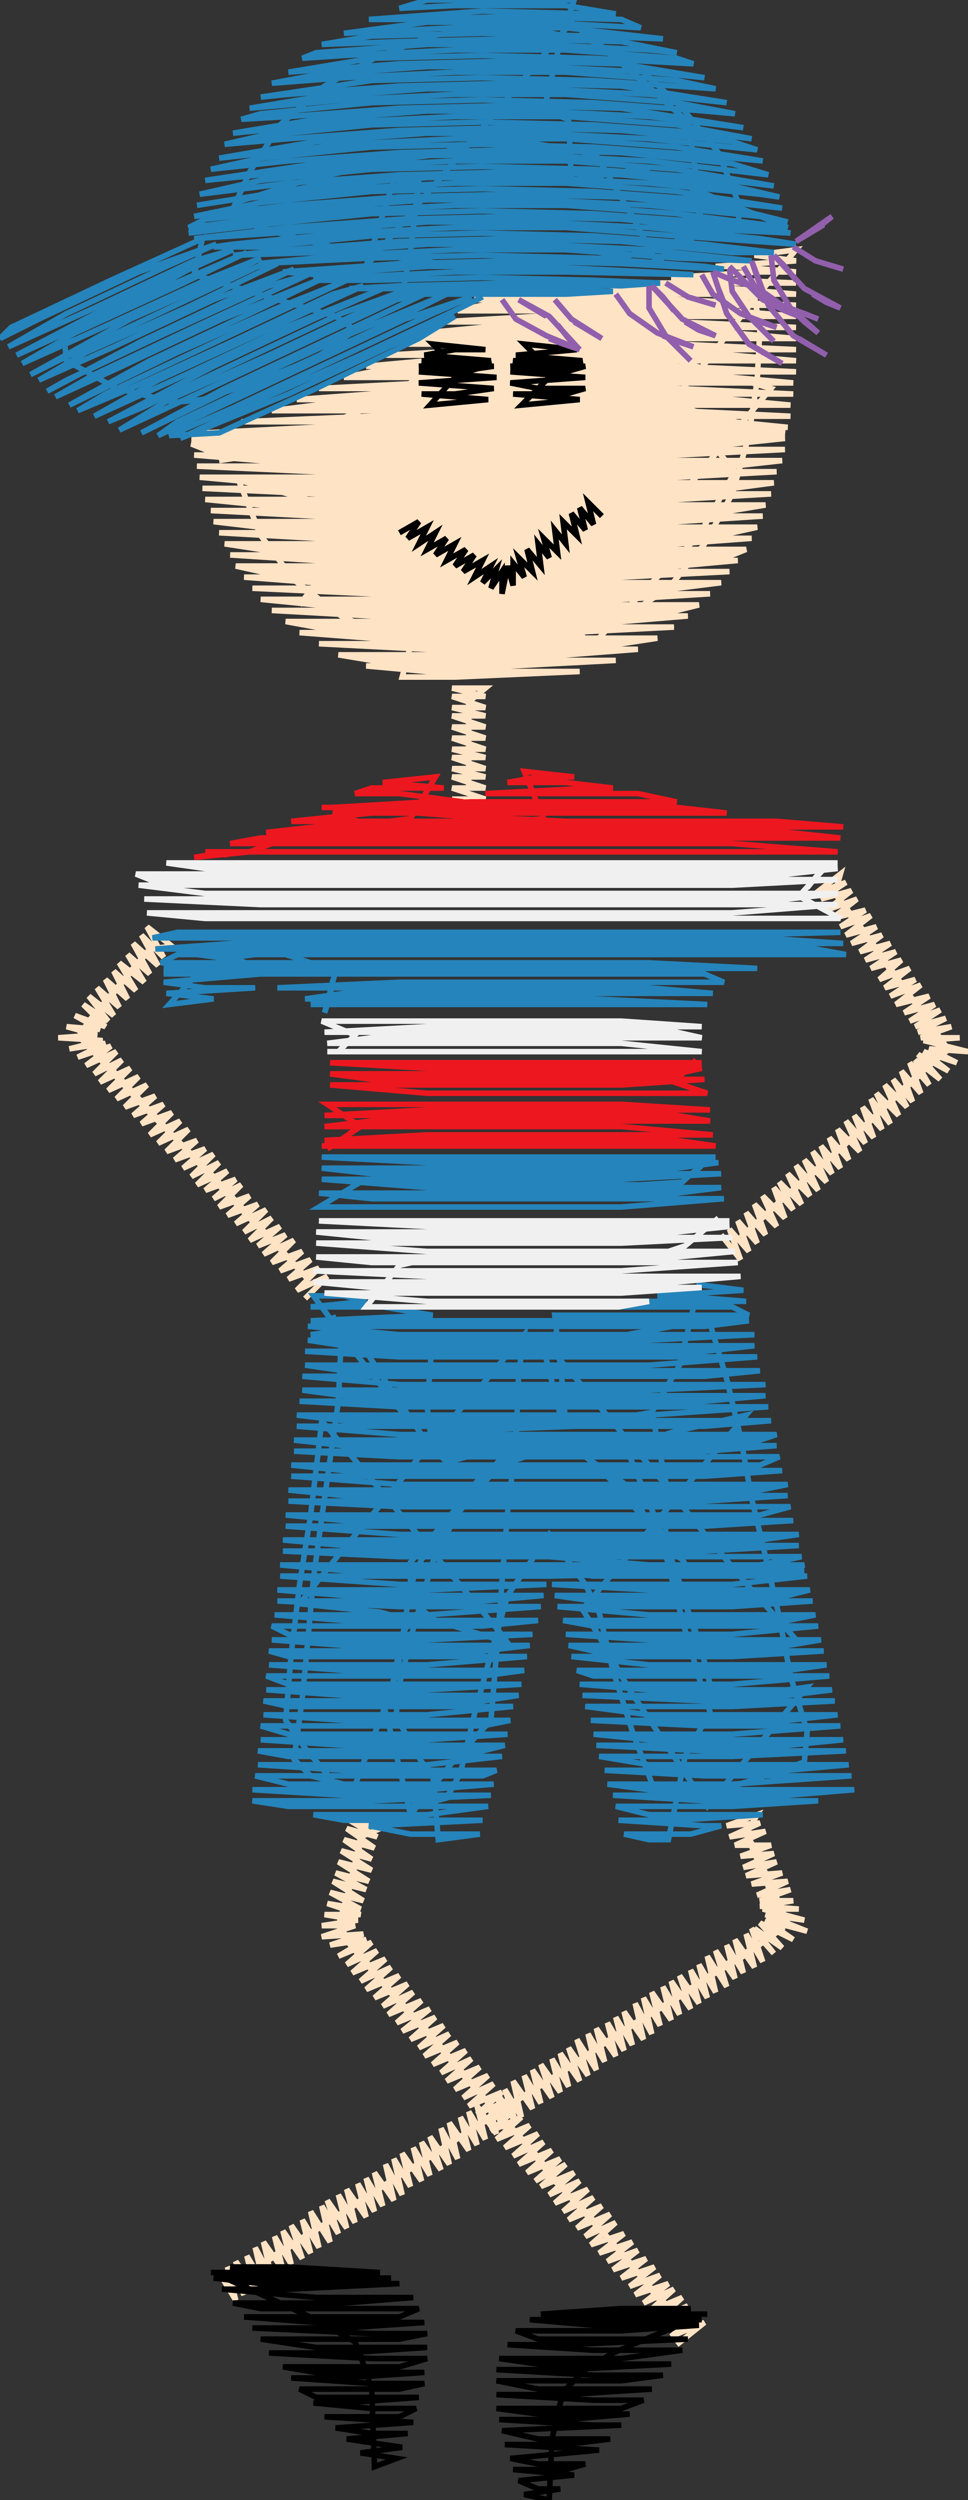﻿<?xml version="1.0" encoding="UTF-8" standalone="no"?>
<svg xmlns="http://www.w3.org/2000/svg" version="1.1" width="349" height="901">
    <rect width="100%" height="100%" fill="#333333" stroke="none"/>
    <path id="Block1Jump0"
        fill="none"
        stroke="#FEE3C5"
		stroke-width="2px"
		d="M 129 669 L 127 675 129 669 130 663 126 680 123 697 134 710 145 723 157 736 168 749 180 762 192 775 203 789 214 801 226 814 237 828 246 837 235 825 223 811 212 798 200 786 189 772 177 759 166 746 155 733 143 720 132 707 122 694 127 677 130 662 137 659 126 656 136 662 125 659 135 666 124 663 134 670 123 667 134 674 122 671 133 678 121 675 132 681 120 678 131 685 119 682 130 688 118 686 130 690 117 690 129 692 116 694 128 694 116 698 131 697 119 701 132 699 122 705 134 700 125 708 136 703 127 711 139 706 130 714 141 709 132 717 144 712 135 720 147 715 138 723 149 718 140 726 152 721 143 729 155 724 145 732 157 727 148 735 160 730 151 738 162 733 153 741 165 736 156 744 168 739 159 747 170 742 161 750 173 745 164 753 176 748 167 756 178 751 169 759 181 754 172 762 183 757 174 765 186 760 177 768 188 763 179 771 191 766 182 774 194 769 185 777 196 772 187 780 199 775 190 783 202 778 193 786 204 780 195 788 207 783 198 791 209 786 200 794 212 789 203 797 214 792 205 800 217 795 208 803 220 798 211 806 222 801 213 809 225 805 216 812 228 808 219 815 230 811 221 818 233 814 224 821 236 817 227 824 238 820 229 827 241 823 232 830 243 825 234 833 246 828 237 836 248 831 239 839 251 834 242 842 254 837 244 845 249 841 254 837 249 841 244 845 244 845 "/>
    <path id="Block1Jump1"
        fill="none"
        stroke="#FEE3C5"
		stroke-width="2px"
		d="M 272 666 L 274 672 272 666 269 661 276 677 282 695 268 705 253 714 239 723 224 732 210 742 196 751 181 760 166 770 152 779 138 788 123 798 108 807 94 816 86 821 101 812 115 803 130 793 144 784 159 775 173 765 188 756 202 747 217 737 231 728 246 719 260 709 275 700 284 693 277 677 269 661 273 654 262 658 274 657 263 662 276 660 265 665 278 665 267 669 279 668 268 673 280 671 269 676 282 675 271 679 284 678 273 683 285 681 274 685 286 685 274 687 288 688 275 688 290 692 276 690 291 696 276 692 286 699 274 693 282 702 272 695 279 704 271 695 275 707 269 697 272 709 265 699 268 711 262 701 265 713 258 703 262 716 255 705 258 718 252 708 255 720 249 710 252 722 245 712 249 724 242 714 245 726 239 716 242 728 235 718 238 730 232 720 235 733 229 722 232 735 225 725 228 737 222 727 225 739 219 729 222 741 215 731 218 743 212 733 215 746 208 735 212 748 205 738 209 750 202 740 205 752 199 742 202 754 195 744 199 756 192 746 195 758 189 748 192 760 185 750 188 763 182 753 186 765 179 754 182 767 176 757 179 769 172 759 175 771 169 761 172 773 166 763 169 775 162 765 165 778 159 767 162 780 155 770 159 782 152 772 155 784 149 774 152 786 145 776 148 788 142 778 145 791 139 780 142 793 135 783 138 795 132 785 135 797 129 787 132 799 125 789 128 801 122 791 125 803 118 793 122 805 116 795 119 808 112 797 115 810 109 800 112 812 105 802 109 814 102 804 105 816 99 806 102 818 95 808 98 821 92 810 95 823 89 813 92 825 85 815 88 827 82 817 85 829 79 819 85 829 79 819 85 829 79 819 79 819 "/>
    <path id="Block1Jump2"
        fill="none"
        stroke="#FEE3C5"
		stroke-width="2px"
		d="M 50 347 L 46 351 50 347 54 342 43 355 32 368 29 374 41 387 53 400 65 412 77 425 89 438 101 450 111 461 99 448 87 435 75 422 63 410 51 397 39 384 29 372 40 359 54 342 62 341 53 334 59 345 51 337 57 348 48 340 54 351 46 344 52 354 43 347 49 357 41 350 46 360 38 353 43 363 35 356 41 366 32 359 39 368 30 362 38 370 27 366 36 371 24 370 35 373 21 374 37 375 25 378 38 376 28 381 40 377 31 384 42 379 34 387 44 382 36 390 47 385 39 393 50 388 42 396 53 391 45 399 56 395 48 402 59 398 51 405 62 401 54 409 65 404 57 412 68 407 60 415 71 411 63 418 74 414 66 421 77 416 69 424 79 419 71 427 82 422 74 429 85 425 77 432 87 427 79 435 90 431 82 438 93 434 85 441 96 436 88 444 98 439 90 447 101 442 93 449 103 445 95 452 106 447 98 455 109 451 101 458 112 454 104 461 115 457 107 465 118 460 110 468 118 460 110 468 118 460 110 468 110 468 "/>
    <path id="Block1Jump3"
        fill="none"
        stroke="#FEE3C5"
		stroke-width="2px"
		d="M 305 328 L 309 333 305 328 302 323 312 337 322 351 332 364 341 379 328 390 316 402 303 414 290 425 277 437 267 446 280 434 293 423 306 411 319 399 331 388 341 377 331 363 321 349 311 335 301 322 303 315 294 322 305 318 296 324 307 321 298 328 309 324 300 331 312 328 303 334 314 330 305 337 316 334 307 340 318 337 310 343 321 340 312 346 323 343 314 349 325 346 317 353 328 349 319 356 330 353 321 359 332 355 323 362 335 359 326 365 337 362 328 368 339 364 330 370 341 367 331 372 343 370 332 374 346 374 333 375 349 379 335 378 345 383 333 379 342 386 331 380 339 389 330 382 335 391 328 383 332 394 325 386 329 397 322 389 327 399 319 391 324 402 316 394 321 405 314 396 318 407 311 399 315 410 308 402 312 412 305 404 310 415 302 407 306 418 299 410 303 421 296 413 300 423 293 415 298 426 290 418 295 429 287 420 292 431 284 423 289 434 281 426 286 436 279 428 283 439 275 431 280 442 272 434 276 445 269 437 273 448 266 440 270 451 263 443 267 454 260 445 267 454 260 445 267 454 260 445 260 445 "/>
    <path id="Block1Jump4"
        fill="none"
        stroke="#FEE3C5"
		stroke-width="2px"
		d="M 85 165 L 91 164 85 165 79 166 92 164 111 156 130 148 148 138 167 126 179 119 199 119 220 117 240 113 261 108 272 107 274 118 273 137 270 157 264 178 254 196 241 212 224 223 202 230 180 234 162 234 141 230 123 222 106 209 94 193 86 173 111 180 125 185 131 186 155 185 173 186 186 187 191 212 197 236 213 217 229 198 245 179 261 160 278 140 254 133 230 125 206 118 195 114 179 133 163 153 147 172 131 191 114 210 108 218 127 198 138 187 161 175 183 161 193 158 220 152 217 127 217 112 233 131 249 151 265 170 252 193 234 211 213 233 197 213 181 194 165 175 149 156 135 139 150 169 146 176 147 201 155 203 149 229 145 244 164 244 209 242 194 242 154 242 132 240 144 240 184 240 222 238 214 238 174 238 134 238 122 236 164 236 204 236 230 234 194 234 154 234 115 232 144 232 184 232 224 232 237 230 214 230 174 230 134 230 108 228 124 228 164 228 204 228 243 226 234 226 194 226 154 226 114 226 103 224 144 224 184 224 224 224 248 222 214 222 174 222 134 222 98 220 124 220 164 220 204 220 244 220 252 218 234 218 194 218 154 218 114 218 94 216 104 216 144 216 184 216 224 216 256 214 214 214 174 214 134 214 91 212 124 212 164 212 204 212 244 212 260 210 234 210 194 210 154 210 114 210 88 208 104 208 144 208 184 208 224 208 263 206 254 206 214 206 174 206 134 206 94 206 85 204 124 204 164 204 204 204 244 204 266 202 234 202 194 202 154 202 114 202 83 200 104 200 144 200 184 200 224 200 264 200 269 198 254 198 214 198 174 198 134 198 94 198 81 196 124 196 164 196 204 196 244 196 271 194 234 194 194 194 154 194 114 194 79 192 104 192 144 192 184 192 224 192 264 192 273 190 254 190 214 190 174 190 134 190 94 190 77 188 84 188 124 188 164 188 204 188 244 188 275 186 234 186 194 186 154 186 114 186 76 184 104 184 144 184 184 184 224 184 264 184 276 182 254 182 214 182 174 182 134 182 94 182 74 180 84 180 124 180 164 180 204 180 244 180 278 178 234 178 194 178 154 178 114 178 73 176 104 176 144 176 184 176 224 176 264 176 279 174 254 174 214 174 174 174 134 174 94 174 72 172 84 172 124 172 164 172 204 172 244 172 280 170 274 170 234 170 194 170 154 170 114 170 71 168 104 168 144 168 184 168 224 168 264 168 282 166 254 166 214 166 174 166 134 166 94 166 70 164 84 164 124 164 164 164 204 164 244 164 283 162 274 162 234 162 194 162 154 162 114 162 74 162 69 160 104 160 144 160 184 160 224 160 264 160 283 158 254 158 214 158 174 158 134 158 94 158 74 156 84 156 124 156 164 156 204 156 244 156 283 156 256 150 244 146 247 139 255 130 271 109 287 90 272 92 287 94 258 96 264 96 287 98 274 98 242 100 287 102 254 102 232 102 220 104 264 104 287 106 274 106 234 106 204 106 171 108 204 108 244 108 287 110 254 110 214 110 174 110 165 112 184 112 224 112 264 112 287 114 274 114 234 114 194 114 159 116 204 116 244 116 287 118 254 118 214 118 174 118 153 120 184 120 224 120 264 120 287 122 274 122 234 122 194 122 154 122 147 124 164 124 204 124 244 124 287 126 254 126 214 126 174 126 139 128 184 128 224 128 264 128 287 130 274 130 234 130 194 130 154 130 132 132 164 132 204 132 244 132 287 134 254 134 214 134 174 134 134 134 124 136 144 136 184 136 224 136 264 136 286 138 274 138 234 138 194 138 154 138 115 140 124 140 164 140 204 140 244 140 286 142 254 142 214 142 174 142 134 142 107 144 144 144 184 144 224 144 264 144 285 146 274 146 234 146 194 146 154 146 114 146 98 148 124 148 164 148 204 148 244 148 285 150 254 150 214 150 174 150 134 150 87 152 104 152 144 152 184 152 224 152 264 152 284 154 274 154 234 154 194 154 154 154 114 154 74 156 84 156 124 156 164 156 204 156 244 156 283 158 254 158 214 158 174 158 134 158 94 158 69 158 75 158 81 158 75 158 69 158 69 158 "/>
    <path id="Block1Jump5"
        fill="none"
        stroke="#FEE3C5"
		stroke-width="2px"
		d="M 169 259 L 169 265 169 259 169 253 169 270 169 283 169 266 169 253 175 248 163 248 175 251 163 251 175 255 163 255 175 258 163 258 175 262 163 262 175 266 163 266 175 270 163 270 175 273 163 273 175 277 163 277 175 280 163 280 175 284 163 284 175 288 163 288 169 288 175 288 169 288 163 288 163 288 " />
    <path id="Block2Jump6"
        fill="none"
        stroke="#2584BB"
		stroke-width="2px"
		d="M 64 99 L 59 102 64 99 70 96 52 106 32 116 23 121 24 130 42 140 63 145 73 144 94 137 114 129 128 119 121 114 100 108 80 102 70 99 73 86 40 101 4 118 0 122 14 115 50 98 78 88 60 96 24 113 3 125 34 111 70 94 84 90 44 108 6 128 17 123 54 106 89 91 64 103 27 120 8 131 37 118 74 101 94 93 83 99 47 115 11 135 21 130 57 113 93 96 100 95 67 111 31 127 14 137 41 125 77 108 106 97 87 106 51 123 17 141 24 137 60 120 97 103 111 99 70 118 34 135 20 143 44 132 80 115 117 100 90 113 54 130 25 146 64 127 100 111 125 101 110 108 74 125 38 142 28 148 47 140 84 123 120 106 131 103 94 120 57 137 34 150 67 135 103 118 138 104 113 115 77 132 39 152 51 147 87 130 123 113 145 105 133 111 97 128 61 144 43 155 71 142 107 125 143 108 153 106 117 123 81 140 51 156 90 137 127 120 161 106 137 118 100 135 64 152 57 157 74 149 110 132 146 115 170 107 156 113 120 130 84 147 61 157 79 156 114 140 151 122 164 114 140 125 104 142 65 158 94 144 130 128 166 111 174 107 166 111 174 107 166 111 174 107 174 107 "/>
    <path id="Block2Jump7"
        fill="none"
        stroke="#2584BB"
		stroke-width="2px"
		d="M 90 80 L 95 82 90 80 84 79 104 85 124 90 145 93 166 96 185 96 207 94 227 92 246 87 266 80 267 75 259 55 246 39 231 25 214 15 194 11 173 10 155 13 135 21 117 31 101 45 90 62 85 73 110 65 128 61 140 58 155 56 163 54 169 52 184 51 194 52 207 54 215 56 228 78 237 95 253 76 248 44 229 27 206 8 190 27 174 46 158 65 142 84 132 96 142 65 151 65 148 91 145 106 164 106 204 106 221 105 194 104 154 104 126 104 144 103 184 102 224 103 238 102 214 101 174 100 134 101 113 101 124 100 164 98 204 98 250 99 234 98 194 96 154 96 114 99 102 98 144 95 184 94 224 95 261 97 254 96 214 93 174 92 134 93 93 95 124 92 164 90 204 90 244 93 271 94 234 90 194 88 154 88 114 91 84 92 104 90 144 87 184 86 224 87 264 91 279 91 254 88 214 85 174 84 134 85 94 89 77 89 84 88 124 84 164 82 204 82 244 85 287 88 274 86 234 82 194 80 154 80 114 83 70 86 104 82 144 79 184 78 224 79 264 83 285 84 254 80 214 77 174 76 134 77 94 81 70 82 84 80 124 76 164 74 204 74 244 77 284 82 257 71 245 66 230 61 206 65 205 43 196 40 202 15 207 0 194 0 154 0 144 3 164 2 204 2 222 5 214 5 174 4 133 7 144 7 184 6 224 7 231 10 194 8 154 8 124 12 164 10 204 10 239 14 214 13 174 12 134 13 116 16 144 15 184 14 224 15 244 19 234 18 194 16 154 16 114 19 109 21 124 20 164 18 204 18 244 21 250 23 214 21 174 20 134 21 104 26 144 23 184 22 224 23 254 28 234 26 194 24 154 24 114 27 98 30 124 28 164 26 204 26 244 29 258 32 214 29 174 28 134 29 94 35 104 34 144 31 184 30 224 31 262 37 234 34 194 32 154 32 114 35 90 39 124 36 164 34 204 34 244 37 265 41 254 40 214 37 174 36 134 37 94 41 87 43 104 42 144 39 184 38 224 39 268 46 234 42 194 40 154 40 114 43 84 48 124 44 164 42 204 42 244 45 271 50 254 48 214 45 174 44 134 45 94 49 81 52 104 50 144 47 184 46 224 47 264 51 273 54 234 50 194 48 154 48 114 51 79 57 124 52 164 50 204 50 244 53 275 58 254 56 214 53 174 52 134 53 94 57 76 61 104 58 144 55 184 54 224 55 264 59 277 63 234 58 194 56 154 56 114 59 74 65 84 64 124 60 164 58 204 58 244 61 279 67 254 64 214 61 174 60 134 61 94 65 72 70 104 66 144 63 184 62 224 63 264 67 281 71 274 70 234 66 194 64 154 64 114 67 71 74 84 72 124 68 164 66 204 66 244 69 282 75 254 72 214 69 174 68 134 69 94 73 70 78 104 74 144 71 184 70 224 71 264 75 284 80 274 78 234 74 194 72 154 72 114 75 74 79 68 82 84 80 124 76 164 74 204 74 244 77 285 84 254 80 214 77 174 76 134 77 94 81 68 84 74 83 80 82 74 83 68 84 68 84 "/>
    <path id="Block2Jump8"
        fill="none"
        stroke="#2584BB"
		stroke-width="2px"
		d="M 123 483 L 120 474 123 483 120 474 123 483 122 505 119 526 116 547 113 569 111 591 109 612 106 634 112 640 132 645 153 650 161 648 166 639 171 618 177 596 183 575 198 553 211 571 216 581 221 602 228 624 237 648 249 648 270 642 290 635 291 624 285 604 281 583 276 561 271 540 267 518 262 497 256 477 248 477 226 481 204 485 181 486 158 486 137 483 128 481 143 504 152 517 161 527 172 524 184 521 205 518 225 520 235 544 244 567 249 584 253 595 257 611 263 612 291 608 275 627 259 646 255 651 241 630 227 609 215 588 210 580 226 561 242 542 258 523 269 510 243 516 227 521 210 519 189 519 171 538 152 562 149 569 147 578 143 604 138 613 144 637 148 654 164 634 177 620 179 596 181 570 183 545 186 520 187 495 189 481 173 500 156 519 140 539 124 558 108 578 137 581 148 584 145 589 142 605 140 612 130 638 126 649 110 630 103 620 105 596 108 571 112 546 115 521 116 512 132 531 148 550 164 569 180 588 183 592 157 584 148 577 148 563 165 543 183 523 193 520 208 522 221 534 237 553 242 566 246 575 249 583 253 594 279 593 288 592 271 573 255 554 239 534 223 515 207 496 195 482 203 514 228 511 235 509 245 492 252 463 268 465 237 467 244 467 269 469 254 469 227 469 216 471 224 471 264 471 270 474 234 474 200 474 203 501 204 514 178 514 153 514 145 509 130 490 113 467 124 467 132 469 112 471 138 471 156 474 112 476 124 476 156 478 134 478 112 481 144 481 156 481 154 507 155 515 181 515 207 514 235 509 240 534 240 560 246 584 253 608 256 617 247 633 241 663 234 663 225 661 249 661 260 658 254 658 223 656 244 656 275 654 234 654 222 651 264 651 295 649 254 649 221 647 244 647 284 647 308 645 274 645 234 645 219 643 264 643 307 640 294 640 254 640 218 638 244 638 284 638 306 636 274 636 234 636 216 633 224 633 264 633 305 631 294 631 254 631 215 629 244 629 284 629 304 627 274 627 234 627 214 625 224 625 264 625 303 622 294 622 254 622 213 620 244 620 284 620 302 618 274 618 234 618 211 615 224 615 264 615 301 613 294 613 254 613 210 611 244 611 284 611 300 609 274 609 234 609 209 607 224 607 264 607 299 604 254 604 214 604 208 602 244 602 284 602 298 600 274 600 234 600 206 597 224 597 264 597 297 595 254 595 214 595 205 593 244 593 284 593 296 591 274 591 234 591 204 589 224 589 264 589 295 586 254 586 214 586 203 584 244 584 284 584 294 582 274 582 234 582 201 579 224 579 264 579 293 577 254 577 214 577 200 575 244 575 284 575 292 573 274 573 234 573 199 571 224 571 264 571 291 568 254 568 214 568 198 566 204 566 244 566 284 566 290 564 274 564 234 564 198 561 224 561 264 561 289 561 262 567 249 567 246 562 238 557 227 536 211 525 195 523 175 530 168 539 156 563 149 587 143 611 143 619 152 635 156 639 158 663 173 661 148 661 133 658 174 656 164 656 124 656 113 654 154 654 176 651 144 651 104 651 91 649 134 649 177 647 164 647 124 647 91 645 114 645 154 645 178 643 144 643 104 643 92 640 134 640 174 640 179 638 164 638 124 638 93 636 114 636 154 636 181 633 144 633 104 633 93 631 134 631 174 631 182 629 164 629 124 629 94 627 114 627 154 627 183 625 144 625 104 625 94 622 134 622 174 622 184 620 164 620 124 620 95 618 114 618 154 618 185 615 144 615 104 615 95 613 134 613 174 613 187 611 164 611 124 611 96 609 114 609 154 609 188 607 144 607 104 607 96 604 134 604 174 604 189 602 164 602 124 602 97 600 114 600 154 600 190 597 184 597 144 597 104 597 97 595 134 595 174 595 191 593 164 593 124 593 98 591 114 591 154 591 192 589 184 589 144 589 104 589 98 586 134 586 174 586 194 584 164 584 124 584 99 582 114 582 154 582 195 579 184 579 144 579 100 577 134 577 174 577 196 575 164 575 124 575 100 573 114 573 154 573 197 571 184 571 144 571 101 568 134 568 174 568 198 568 244 567 284 566 290 566 284 566 244 566 204 566 164 566 124 566 101 564 114 564 154 564 194 564 234 564 274 564 289 561 264 561 224 561 184 561 144 561 102 559 134 559 174 559 214 559 254 559 288 557 244 557 204 557 164 557 124 557 102 555 114 555 154 555 194 555 234 555 274 555 288 553 264 553 224 553 184 553 144 553 103 550 134 550 174 550 214 550 254 550 286 548 244 548 204 548 164 548 124 548 103 546 114 546 154 546 194 546 234 546 274 546 285 543 264 543 224 543 184 543 144 543 104 541 134 541 174 541 214 541 254 541 284 539 244 539 204 539 164 539 124 539 104 537 114 537 154 537 194 537 234 537 274 537 284 535 264 535 224 535 184 535 144 535 105 532 134 532 174 532 214 532 254 532 282 530 244 530 204 530 164 530 124 530 105 528 114 528 154 528 194 528 234 528 274 528 281 525 264 525 224 525 184 525 144 525 106 523 134 523 174 523 214 523 254 523 280 521 244 521 204 521 164 521 124 521 106 519 114 519 154 519 194 519 234 519 274 519 280 517 264 517 224 517 184 517 144 517 107 514 134 514 174 514 214 514 254 514 278 512 244 512 204 512 164 512 124 512 107 510 114 510 154 510 194 510 234 510 277 507 264 507 224 507 184 507 144 507 108 505 134 505 174 505 214 505 254 505 276 503 244 503 204 503 164 503 124 503 109 501 154 501 194 501 234 501 276 499 264 499 224 499 184 499 144 499 109 496 134 496 174 496 214 496 254 496 274 494 244 494 204 494 164 494 124 494 110 492 154 492 194 492 234 492 273 489 264 489 224 489 184 489 144 489 110 487 134 487 174 487 214 487 254 487 272 485 244 485 204 485 164 485 124 485 111 483 154 483 194 483 234 483 272 481 264 481 224 481 184 481 144 481 111 478 134 478 174 478 214 478 254 478 270 476 244 476 204 476 164 476 124 476 112 476 118 476 124 476 118 476 112 476 112 476 "/>
    <path id="Block2Jump9"
        fill="none"
        stroke="#2584BB"
		stroke-width="2px"
		d="M 119 359 L 120 353 119 359 117 365 121 350 100 343 84 345 72 350 61 362 77 360 60 358 92 356 74 356 59 354 94 351 59 349 84 349 94 349 86 346 71 344 104 343 144 341 184 340 224 339 264 337 303 336 264 336 224 336 184 336 144 336 104 336 64 336 55 338 74 338 114 338 154 338 194 338 234 338 274 338 304 340 284 340 244 340 204 340 164 340 124 340 84 340 56 342 94 342 134 342 174 342 214 342 254 342 294 342 305 344 264 344 224 344 184 344 144 344 104 344 64 344 58 347 74 347 114 347 154 347 194 347 234 347 273 349 244 349 204 349 164 349 124 349 84 349 59 351 94 351 134 351 174 351 214 351 254 351 261 354 224 354 184 354 144 354 100 356 114 356 154 356 194 356 234 356 257 358 244 358 204 358 164 358 124 358 110 360 134 360 174 360 214 360 255 362 224 362 184 362 144 362 112 362 118 362 124 362 118 362 112 362 112 362 "/>
    <path id="Block2Jump10"
        fill="none"
        stroke="#2584BB"
		stroke-width="2px"
		d="M 252 421 L 247 425 252 421 256 417 246 426 231 427 205 427 179 427 153 427 130 426 115 435 144 435 184 435 224 435 261 432 254 432 214 432 174 432 134 432 115 430 124 430 164 430 204 430 244 430 260 428 234 428 194 428 154 428 116 425 144 425 184 425 224 425 260 423 254 423 214 423 174 423 134 423 116 421 124 421 164 421 204 421 244 421 259 419 234 419 194 419 154 419 116 417 144 417 184 417 224 417 258 417 252 417 246 417 252 417 258 417 258 417 " />
    <path id="Block3Jump11"
        fill="none"
        stroke="#ED171F"
		stroke-width="2px"
		d="M 76 308 L 82 308 76 308 70 309 90 307 98 304 114 300 133 297 148 295 157 280 138 282 160 284 134 284 128 286 144 286 167 289 154 289 120 291 167 293 134 293 120 293 135 298 141 296 150 297 167 300 178 297 196 295 189 278 207 280 194 280 183 282 204 282 221 284 214 284 175 286 184 286 224 286 230 286 244 289 234 289 194 289 170 289 124 291 116 291 124 291 164 291 204 291 244 291 262 293 254 293 214 293 174 293 134 293 105 296 144 296 184 296 224 296 264 296 280 298 274 298 234 298 194 298 154 298 114 298 105 300 124 300 164 300 204 300 244 300 280 300 244 298 204 296 164 294 124 291 116 291 124 291 164 291 204 291 244 291 262 293 254 293 214 293 174 293 134 293 105 296 144 296 184 296 224 296 264 296 280 296 304 298 274 298 234 298 194 298 154 298 114 298 96 300 124 300 164 300 204 300 244 300 284 300 303 302 294 302 254 302 214 302 174 302 134 302 94 302 83 304 104 304 144 304 184 304 224 304 264 304 302 307 274 307 234 307 194 307 154 307 114 307 74 307 80 307 86 307 80 307 74 307 74 307 "/>
    <path id="Block3Jump12"
        fill="none"
        stroke="#ED171F"
		stroke-width="2px"
		d="M 243 390 L 251 382 243 390 251 382 243 390 255 394 234 394 194 394 154 394 119 391 144 391 184 391 224 391 254 389 214 389 174 389 134 389 119 387 164 387 204 387 244 387 253 385 234 385 194 385 154 385 119 383 144 383 184 383 224 383 253 383 247 383 241 383 247 383 253 383 253 383 "/>
    <path id="Block3Jump13"
        fill="none"
        stroke="#ED171F"
		stroke-width="2px"
		d="M 123 411 L 128 407 123 411 118 414 130 406 118 398 144 398 184 398 224 398 256 400 234 400 194 400 154 400 117 402 124 402 164 402 204 402 244 402 256 404 214 404 174 404 134 404 117 406 144 406 184 406 224 406 257 409 234 409 194 409 154 409 117 411 124 411 164 411 204 411 244 411 258 413 214 413 174 413 134 413 116 413 122 413 128 413 122 413 116 413 116 413 " />
    <path id="Block4Jump14"
        fill="none"
        stroke="#F0F0F0"
		stroke-width="2px"
		d="M 295 315 L 291 320 295 315 299 311 288 323 303 331 274 331 234 331 194 331 154 331 114 331 74 331 53 329 64 329 104 329 144 329 184 329 224 329 264 329 302 326 294 326 254 326 214 326 174 326 134 326 94 326 52 324 84 324 124 324 164 324 204 324 244 324 284 324 302 322 274 322 234 322 194 322 154 322 114 322 74 322 50 319 64 319 104 319 144 319 184 319 224 319 264 319 302 317 294 317 254 317 214 317 174 317 134 317 94 317 54 317 49 315 84 315 124 315 164 315 204 315 244 315 284 315 302 313 274 313 234 313 194 313 154 313 114 313 74 313 60 311 104 311 144 311 184 311 224 311 264 311 302 311 296 311 290 311 296 311 302 311 302 311 "/>
    <path id="Block4Jump15"
        fill="none"
        stroke="#F0F0F0"
		stroke-width="2px"
		d="M 128 373 L 122 379 128 373 122 379 128 373 116 368 144 368 184 368 224 368 253 370 234 370 194 370 154 370 117 372 124 372 164 372 204 372 244 372 253 374 214 374 174 374 134 374 118 376 144 376 184 376 224 376 253 379 234 379 194 379 154 379 118 379 124 379 130 379 124 379 118 379 118 379 "/>
    <path id="Block4Jump16"
        fill="none"
        stroke="#F0F0F0"
		stroke-width="2px"
		d="M 254 443 L 250 447 254 443 259 439 247 449 232 454 205 454 179 454 153 454 144 456 132 471 164 471 204 471 223 471 234 469 194 469 154 469 117 466 144 466 184 466 224 466 253 464 214 464 174 464 134 464 113 462 124 462 164 462 204 462 244 462 267 460 234 460 194 460 154 460 113 458 144 458 184 458 224 458 266 455 254 455 214 455 174 455 134 455 114 453 124 453 164 453 204 453 244 453 265 451 234 451 194 451 154 451 114 448 144 448 184 448 224 448 264 446 254 446 214 446 174 446 134 446 114 444 124 444 164 444 204 444 244 444 263 442 234 442 194 442 154 442 115 440 144 440 184 440 224 440 263 440 257 440 251 440 257 440 263 440 263 440 " />
    <path id="Block5Jump17"
        fill="none"
        stroke="#000000"
		stroke-width="2px"
		d="M 165 135 L 175 132 165 135 175 132 165 135 155 146 176 144 152 142 164 142 178 140 151 138 179 136 151 134 164 134 178 132 152 130 177 130 166 134 156 124 175 126 164 126 153 128 177 130 151 132 178 132 172 132 166 132 172 132 178 132 178 132 "/>
    <path id="Block5Jump18"
        fill="none"
        stroke="#000000"
		stroke-width="2px"
		d="M 199 135 L 207 132 199 135 207 132 199 135 188 146 209 144 185 142 204 142 211 140 194 140 184 138 211 136 184 134 204 134 211 132 194 132 185 130 210 130 199 134 189 124 208 126 186 128 210 130 184 132 194 132 211 132 205 132 199 132 205 132 211 132 211 132 "/>
    <path id="Block5Jump19"
        fill="none"
        stroke="#000000"
		stroke-width="2px"
		d="M 144 192 L 151 188 147 194 154 190 151 196 157 192 154 198 161 194 157 200 164 196 161 202 168 198 164 204 171 200 167 206 174 202 171 208 177 204 174 210 179 205 177 212 181 206 181 214 183 204 185 211 185 203 189 208 187 201 192 206 190 198 195 204 194 196 198 201 196 194 201 199 200 191 204 196 203 188 208 193 206 185 211 191 209 183 214 189 212 181 217 186 212 181 217 186 212 181 217 186 217 186 "/>
    <path id="Block5Jump20"
        fill="none"
        stroke="#000000"
		stroke-width="2px"
		d="M 84 822 L 90 825 84 822 79 820 101 830 114 836 128 844 130 849 134 861 135 889 143 886 130 884 145 882 125 879 147 877 134 877 121 875 149 873 117 871 144 871 150 868 134 868 113 866 124 866 151 864 114 864 108 861 144 861 153 859 134 859 105 857 124 857 153 855 114 855 102 853 144 853 154 850 134 850 97 848 124 848 154 846 114 846 94 843 104 843 144 843 154 841 134 841 91 839 124 839 153 837 114 837 88 835 104 835 144 835 151 832 134 832 94 832 84 830 124 830 149 828 114 828 80 825 104 825 144 823 134 823 94 823 77 821 84 821 124 821 141 821 112 822 83 817 104 817 137 819 114 819 76 819 82 819 88 819 82 819 76 819 76 819 "/>
    <path id="Block5Jump21"
        fill="none"
        stroke="#000000"
		stroke-width="2px"
		d="M 246 837 L 241 840 246 837 252 835 228 845 221 848 211 854 204 861 202 866 199 879 198 901 189 899 202 897 194 897 187 894 207 892 185 890 204 890 211 888 194 888 184 886 216 883 182 881 204 881 220 879 194 879 181 876 224 874 214 874 180 872 204 872 227 870 194 870 179 868 224 868 232 865 214 865 179 863 204 863 235 861 194 861 179 858 224 858 239 856 214 856 179 854 204 854 242 852 234 852 194 852 180 850 224 850 246 847 214 847 183 845 204 845 248 843 234 843 194 843 186 840 224 840 252 838 214 838 191 836 204 836 244 836 253 836 224 836 249 832 224 832 195 834 234 834 255 834 249 834 243 834 249 834 255 834 255 834 " />
    <path id="Block6Jump22"
        fill="none"
        stroke="#915FAC"
		stroke-width="2px"
		d="M 273 100 L 275 105 273 100 271 94 277 110 271 94 277 110 286 121 277 110 286 121 298 128 286 121 298 128 293 125 288 122 293 125 298 128 298 128 "/>
    <path id="Block6Jump23"
        fill="none"
        stroke="#915FAC"
		stroke-width="2px"
		d="M 283 96 L 287 101 283 96 279 92 290 104 279 92 290 104 303 111 290 104 303 111 298 109 293 106 298 109 303 111 303 111 "/>
    <path id="Block6Jump24"
        fill="none"
        stroke="#915FAC"
		stroke-width="2px"
		d="M 272 103 L 268 96 272 103 268 96 272 103 268 96 272 103 282 110 272 103 282 110 295 115 282 110 295 115 290 113 284 111 290 113 295 115 295 115 "/>
    <path id="Block6Jump25"
        fill="none"
        stroke="#915FAC"
		stroke-width="2px"
		d="M 279 101 L 278 92 279 101 278 92 279 101 278 92 279 101 285 111 279 101 285 111 295 120 285 111 295 120 290 116 286 112 290 116 295 120 295 120 "/>
    <path id="Block6Jump26"
        fill="none"
        stroke="#915FAC"
		stroke-width="2px"
		d="M 292 84 L 297 81 292 84 287 87 300 78 287 87 300 78 295 82 290 85 295 82 300 78 300 78 "/>
    <path id="Block6Jump27"
        fill="none"
        stroke="#915FAC"
		stroke-width="2px"
		d="M 259 104 L 261 109 259 104 257 98 262 113 257 98 262 113 270 124 262 113 270 124 282 131 270 124 282 131 277 128 272 125 277 128 282 131 282 131 "/>
    <path id="Block6Jump28"
        fill="none"
        stroke="#915FAC"
		stroke-width="2px"
		d="M 268 101 L 272 105 268 101 263 96 275 108 263 96 275 108 288 114 275 108 288 114 283 112 277 109 283 112 288 114 288 114 "/>
    <path id="Block6Jump29"
        fill="none"
        stroke="#915FAC"
		stroke-width="2px"
		d="M 257 106 L 253 99 257 106 253 99 257 106 253 99 257 106 267 113 257 106 267 113 280 118 267 113 280 118 274 116 269 114 274 116 280 118 280 118 "/>
    <path id="Block6Jump30"
        fill="none"
        stroke="#915FAC"
		stroke-width="2px"
		d="M 264 105 L 263 97 264 105 263 97 264 105 263 97 264 105 270 114 264 105 270 114 279 123 270 114 279 123 275 119 271 115 275 119 279 123 279 123 "/>
    <path id="Block6Jump31"
        fill="none"
        stroke="#915FAC"
		stroke-width="2px"
		d="M 294 94 L 286 89 294 94 286 89 294 94 286 89 294 94 304 97 294 94 304 97 294 94 304 97 294 94 304 97 304 97 "/>
    <path id="Block6Jump32"
        fill="none"
        stroke="#915FAC"
		stroke-width="2px"
		d="M 239 107 L 243 112 239 107 235 103 246 115 235 103 246 115 258 121 246 115 258 121 252 119 247 116 252 119 258 121 258 121 "/>
    <path id="Block6Jump33"
        fill="none"
        stroke="#915FAC"
		stroke-width="2px"
		d="M 227 113 L 222 106 227 113 222 106 227 113 222 106 227 113 237 120 227 113 237 120 250 125 237 120 250 125 244 123 239 121 244 123 250 125 250 125 "/>
    <path id="Block6Jump34"
        fill="none"
        stroke="#915FAC"
		stroke-width="2px"
		d="M 234 111 L 234 103 234 111 234 103 234 111 234 103 234 111 240 121 234 111 240 121 249 130 240 121 249 130 245 126 241 122 245 126 249 130 249 130 "/>
    <path id="Block6Jump35"
        fill="none"
        stroke="#915FAC"
		stroke-width="2px"
		d="M 264 101 L 257 98 264 101 257 98 264 101 257 98 264 101 274 104 264 101 274 104 264 101 274 104 264 101 274 104 274 104 "/>
    <path id="Block6Jump36"
        fill="none"
        stroke="#915FAC"
		stroke-width="2px"
		d="M 206 115 L 200 108 206 115 200 108 206 115 200 108 206 115 217 122 206 115 217 122 212 119 207 116 212 119 217 122 217 122 "/>
    <path id="Block6Jump37"
        fill="none"
        stroke="#915FAC"
		stroke-width="2px"
		d="M 186 115 L 181 108 186 115 181 108 186 115 181 108 186 115 197 121 186 115 197 121 209 126 197 121 209 126 203 124 198 122 203 124 209 126 209 126 "/>
    <path id="Block6Jump38"
        fill="none"
        stroke="#915FAC"
		stroke-width="2px"
		d="M 192 111 L 197 114 192 111 187 108 198 114 187 108 198 114 209 126 198 114 209 126 205 122 201 117 205 122 209 126 209 126 "/>
    <path id="Block6Jump39"
        fill="none"
        stroke="#915FAC"
		stroke-width="2px"
		d="M 248 107 L 240 102 248 107 240 102 248 107 240 102 248 107 258 110 248 107 258 110 248 107 258 110 248 107 258 110 258 110 " />
</svg>
